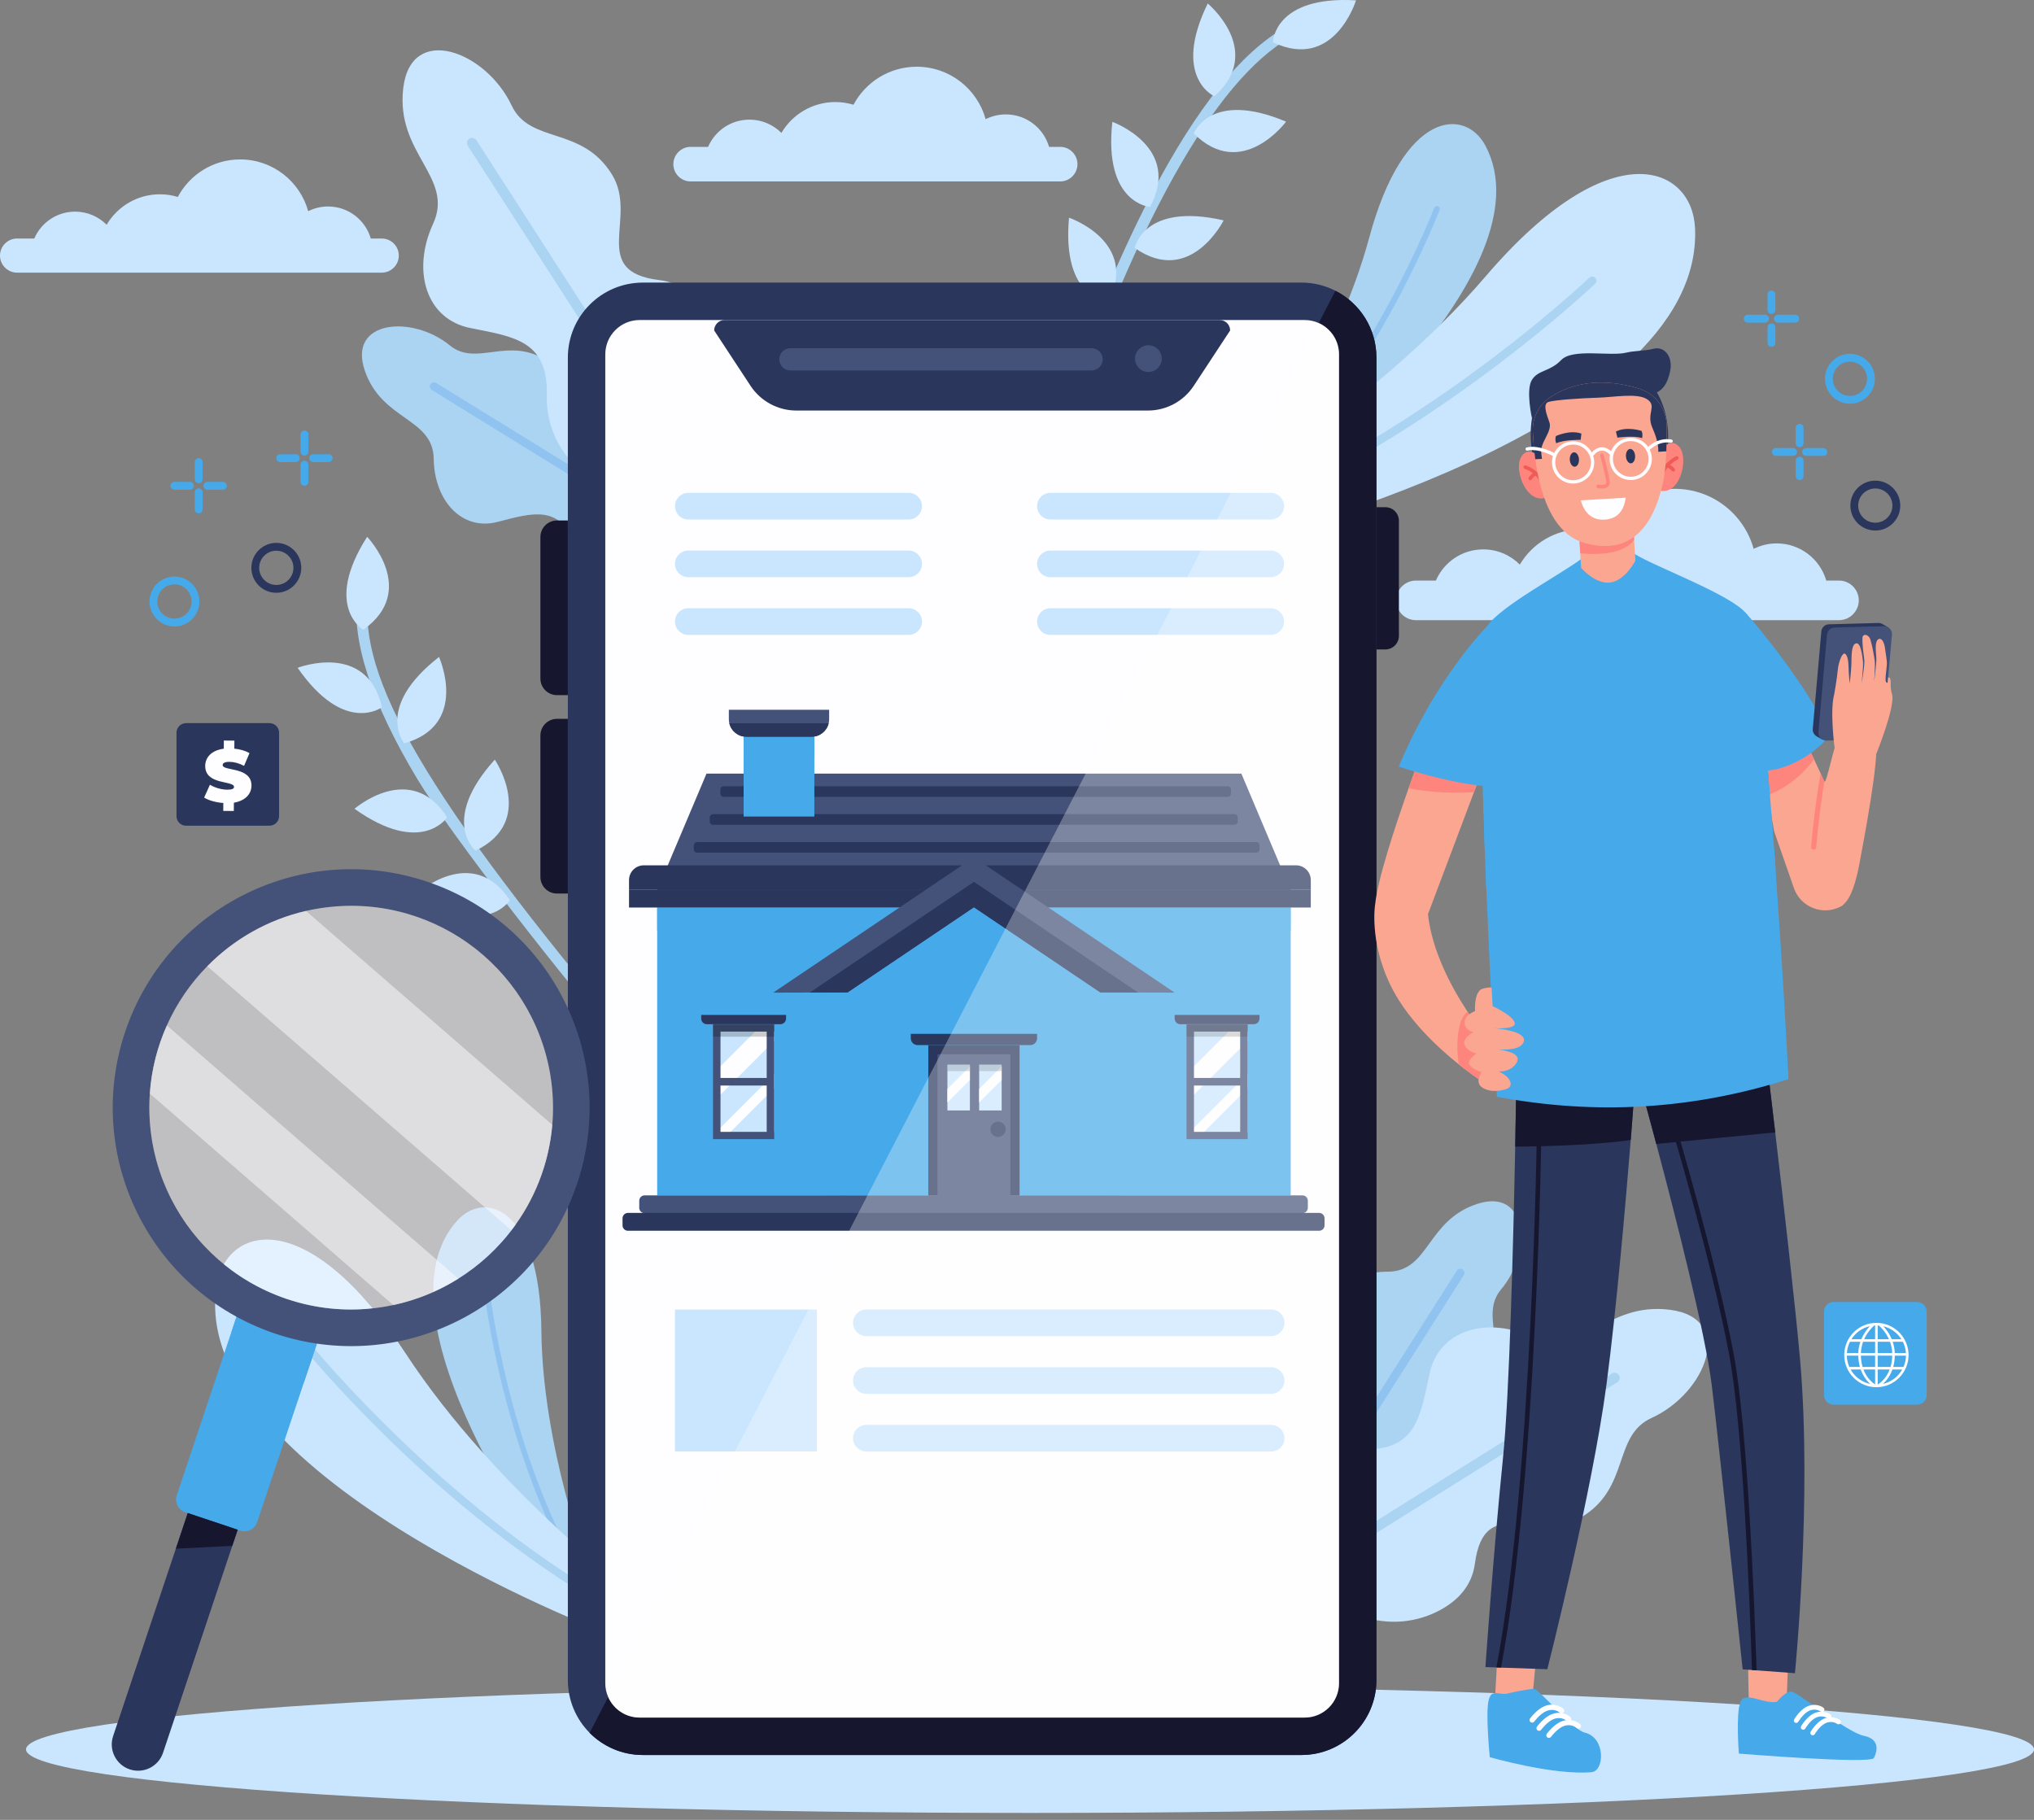 <svg width="190" height="170" viewBox="0 0 190 170" fill="none" xmlns="http://www.w3.org/2000/svg">
<rect x="0" y="0" width="190" height="170" fill="#808080" stroke="none"/>
<g id="OBJECTS">
<g id="Group">
<path id="Vector" d="M96.216 169.352C148.011 169.352 190 166.695 190 163.418C190 160.141 148.011 157.484 96.216 157.484C44.42 157.484 2.431 160.141 2.431 163.418C2.431 166.695 44.42 169.352 96.216 169.352Z" fill="#CAE6FE"/>
</g>
<g id="Group_2">
<path id="Vector_2" d="M173.632 56.081C173.632 56.589 173.425 57.052 173.088 57.386C172.755 57.724 172.293 57.93 171.785 57.93H132.261C131.246 57.93 130.415 57.099 130.415 56.081C130.415 55.574 130.621 55.111 130.958 54.776C131.291 54.439 131.754 54.232 132.261 54.232H134.129C134.867 52.518 136.571 51.32 138.554 51.32C139.889 51.32 141.096 51.863 141.971 52.74C143.135 50.765 145.282 49.439 147.741 49.439C148.417 49.439 149.068 49.541 149.682 49.727C150.968 47.308 153.51 45.662 156.44 45.662C159.958 45.662 162.918 48.038 163.812 51.271C164.46 50.947 165.191 50.761 165.967 50.761C168.162 50.761 170.013 52.226 170.595 54.233H171.785C172.8 54.232 173.632 55.064 173.632 56.081Z" fill="#CAE6FE"/>
<path id="Vector_3" d="M37.254 23.875C37.254 24.312 37.075 24.711 36.785 25C36.498 25.29 36.099 25.469 35.661 25.469H1.592C0.717 25.469 0 24.752 0 23.875C0 23.438 0.178 23.039 0.469 22.75C0.755 22.46 1.155 22.281 1.592 22.281H3.202C3.839 20.803 5.307 19.77 7.017 19.77C8.168 19.77 9.208 20.239 9.962 20.994C10.966 19.292 12.817 18.149 14.936 18.149C15.519 18.149 16.079 18.237 16.609 18.397C17.717 16.312 19.908 14.893 22.434 14.893C25.467 14.893 28.018 16.941 28.789 19.728C29.347 19.448 29.978 19.289 30.647 19.289C32.539 19.289 34.134 20.551 34.636 22.281H35.662C36.537 22.281 37.254 22.998 37.254 23.875Z" fill="#CAE6FE"/>
<path id="Vector_4" d="M100.648 15.334C100.648 15.778 100.467 16.182 100.173 16.474C99.882 16.768 99.478 16.949 99.035 16.949H64.513C63.626 16.949 62.899 16.223 62.899 15.334C62.899 14.891 63.08 14.487 63.375 14.195C63.665 13.9 64.069 13.719 64.513 13.719H66.144C66.788 12.222 68.277 11.175 70.009 11.175C71.175 11.175 72.229 11.65 72.993 12.416C74.01 10.691 75.886 9.532 78.033 9.532C78.624 9.532 79.192 9.622 79.728 9.784C80.852 7.672 83.072 6.233 85.631 6.233C88.705 6.233 91.29 8.309 92.07 11.132C92.637 10.849 93.275 10.687 93.954 10.687C95.871 10.687 97.487 11.967 97.996 13.719H99.035C99.921 13.719 100.648 14.446 100.648 15.334Z" fill="#CAE6FE"/>
</g>
<g id="Group_3">
<g id="Group_4">
<g id="Group_5">
<g id="Group_6">
<path id="Vector_5" d="M175.177 44.898C176.462 44.898 177.507 45.944 177.507 47.229C177.507 48.514 176.462 49.56 175.177 49.56C173.891 49.56 172.846 48.514 172.846 47.229C172.846 45.944 173.891 44.898 175.177 44.898ZM175.177 45.629C174.295 45.629 173.577 46.347 173.577 47.229C173.577 48.111 174.295 48.828 175.177 48.828C176.059 48.828 176.776 48.111 176.776 47.229C176.776 46.347 176.059 45.629 175.177 45.629Z" fill="#2A365C"/>
</g>
<g id="Group_7">
<path id="Vector_6" d="M172.805 33.05C174.09 33.05 175.136 34.096 175.136 35.381C175.136 36.666 174.09 37.712 172.805 37.712C171.52 37.712 170.474 36.666 170.474 35.381C170.474 34.096 171.52 33.05 172.805 33.05ZM172.805 33.782C171.923 33.782 171.206 34.499 171.206 35.382C171.206 36.264 171.923 36.981 172.805 36.981C173.687 36.981 174.405 36.264 174.405 35.382C174.405 34.499 173.687 33.782 172.805 33.782Z" fill="#45A9EA"/>
</g>
<g id="Group_8">
<g id="Group_9">
<g id="Group_10">
<path id="Vector_7" d="M165.715 29.768C165.715 29.97 165.878 30.134 166.08 30.134H167.693C167.895 30.134 168.059 29.97 168.059 29.768C168.059 29.566 167.895 29.402 167.693 29.402H166.08C165.879 29.403 165.715 29.566 165.715 29.768Z" fill="#45A9EA"/>
</g>
<g id="Group_11">
<path id="Vector_8" d="M162.893 29.768C162.893 29.97 163.057 30.134 163.259 30.134H164.871C165.073 30.134 165.237 29.97 165.237 29.768C165.237 29.566 165.073 29.402 164.871 29.402H163.259C163.057 29.403 162.893 29.566 162.893 29.768Z" fill="#45A9EA"/>
</g>
</g>
<g id="Group_12">
<g id="Group_13">
<path id="Vector_9" d="M165.11 27.505V28.953C165.11 29.155 165.274 29.319 165.476 29.319C165.678 29.319 165.842 29.155 165.842 28.953V27.505C165.842 27.303 165.678 27.139 165.476 27.139C165.274 27.139 165.11 27.303 165.11 27.505Z" fill="#45A9EA"/>
</g>
<g id="Group_14">
<path id="Vector_10" d="M165.11 30.583V32.031C165.11 32.233 165.274 32.396 165.476 32.396C165.678 32.396 165.842 32.233 165.842 32.031V30.583C165.842 30.381 165.678 30.217 165.476 30.217C165.274 30.217 165.11 30.381 165.11 30.583Z" fill="#45A9EA"/>
</g>
</g>
</g>
<g id="Group_15">
<g id="Group_16">
<g id="Group_17">
<g id="Group_18">
<path id="Vector_11" d="M168.344 42.218C168.344 42.42 168.508 42.584 168.71 42.584H170.322C170.524 42.584 170.688 42.42 170.688 42.218C170.688 42.017 170.524 41.852 170.322 41.852H168.71C168.508 41.852 168.344 42.017 168.344 42.218Z" fill="#45A9EA"/>
</g>
<g id="Group_19">
<path id="Vector_12" d="M165.523 42.218C165.523 42.42 165.687 42.584 165.889 42.584H167.501C167.703 42.584 167.867 42.42 167.867 42.218C167.867 42.017 167.703 41.852 167.501 41.852H165.889C165.687 41.852 165.523 42.017 165.523 42.218Z" fill="#45A9EA"/>
</g>
</g>
<g id="Group_20">
<g id="Group_21">
<path id="Vector_13" d="M167.74 39.955V41.403C167.74 41.605 167.903 41.769 168.106 41.769C168.307 41.769 168.471 41.605 168.471 41.403V39.955C168.471 39.753 168.308 39.589 168.106 39.589C167.904 39.589 167.74 39.753 167.74 39.955Z" fill="#45A9EA"/>
</g>
<g id="Group_22">
<path id="Vector_14" d="M167.74 43.033V44.481C167.74 44.683 167.903 44.847 168.106 44.847C168.307 44.847 168.471 44.683 168.471 44.481V43.033C168.471 42.831 168.308 42.667 168.106 42.667C167.904 42.667 167.74 42.831 167.74 43.033Z" fill="#45A9EA"/>
</g>
</g>
</g>
</g>
</g>
</g>
<g id="Group_23">
<g id="Group_24">
<g id="Group_25">
<path id="Vector_15" d="M18.627 56.188C18.627 57.473 17.581 58.519 16.296 58.519C15.011 58.519 13.965 57.473 13.965 56.188C13.965 54.903 15.011 53.857 16.296 53.857C17.581 53.857 18.627 54.903 18.627 56.188ZM17.895 56.188C17.895 55.306 17.178 54.588 16.296 54.588C15.414 54.588 14.696 55.306 14.696 56.188C14.696 57.07 15.414 57.788 16.296 57.788C17.178 57.788 17.895 57.07 17.895 56.188Z" fill="#45A9EA"/>
</g>
<g id="Group_26">
<g id="Group_27">
<path id="Vector_16" d="M28.142 53.043C28.142 54.328 27.096 55.374 25.811 55.374C24.525 55.374 23.48 54.328 23.48 53.043C23.48 51.758 24.525 50.712 25.811 50.712C27.096 50.712 28.142 51.758 28.142 53.043ZM27.41 53.043C27.41 52.161 26.693 51.444 25.811 51.444C24.928 51.444 24.211 52.161 24.211 53.043C24.211 53.925 24.928 54.643 25.811 54.643C26.693 54.643 27.41 53.925 27.41 53.043Z" fill="#2A365C"/>
</g>
</g>
<g id="Group_28">
<g id="Group_29">
<g id="Group_30">
<path id="Vector_17" d="M28.44 43.036C28.238 43.036 28.074 43.2 28.074 43.402V45.014C28.074 45.217 28.238 45.38 28.44 45.38C28.642 45.38 28.806 45.217 28.806 45.014V43.402C28.806 43.2 28.642 43.036 28.44 43.036Z" fill="#45A9EA"/>
</g>
<g id="Group_31">
<path id="Vector_18" d="M28.44 40.214C28.238 40.214 28.074 40.377 28.074 40.58V42.192C28.074 42.394 28.238 42.558 28.44 42.558C28.642 42.558 28.806 42.394 28.806 42.192V40.58C28.806 40.378 28.642 40.214 28.44 40.214Z" fill="#45A9EA"/>
</g>
</g>
<g id="Group_32">
<g id="Group_33">
<path id="Vector_19" d="M30.703 42.431H29.255C29.053 42.431 28.889 42.595 28.889 42.797C28.889 42.999 29.052 43.163 29.255 43.163H30.703C30.905 43.163 31.069 42.999 31.069 42.797C31.068 42.595 30.905 42.431 30.703 42.431Z" fill="#45A9EA"/>
</g>
<g id="Group_34">
<path id="Vector_20" d="M27.625 42.431H26.176C25.975 42.431 25.811 42.595 25.811 42.797C25.811 42.999 25.974 43.163 26.176 43.163H27.625C27.826 43.163 27.991 42.999 27.991 42.797C27.99 42.595 27.826 42.431 27.625 42.431Z" fill="#45A9EA"/>
</g>
</g>
</g>
<g id="Group_35">
<g id="Group_36">
<g id="Group_37">
<g id="Group_38">
<path id="Vector_21" d="M18.558 45.619C18.357 45.619 18.193 45.782 18.193 45.984V47.597C18.193 47.799 18.356 47.963 18.558 47.963C18.76 47.963 18.924 47.799 18.924 47.597V45.984C18.924 45.782 18.761 45.619 18.558 45.619Z" fill="#45A9EA"/>
</g>
<g id="Group_39">
<path id="Vector_22" d="M18.559 42.797C18.357 42.797 18.193 42.961 18.193 43.163V44.775C18.193 44.977 18.357 45.141 18.559 45.141C18.76 45.141 18.924 44.977 18.924 44.775V43.163C18.924 42.961 18.761 42.797 18.559 42.797Z" fill="#45A9EA"/>
</g>
</g>
<g id="Group_40">
<g id="Group_41">
<path id="Vector_23" d="M20.823 45.014H19.374C19.172 45.014 19.008 45.177 19.008 45.38C19.008 45.582 19.172 45.745 19.374 45.745H20.823C21.024 45.745 21.188 45.582 21.188 45.38C21.188 45.178 21.024 45.014 20.823 45.014Z" fill="#45A9EA"/>
</g>
<g id="Group_42">
<path id="Vector_24" d="M17.744 45.014H16.296C16.094 45.014 15.93 45.177 15.93 45.38C15.93 45.582 16.094 45.745 16.296 45.745H17.744C17.946 45.745 18.11 45.582 18.11 45.38C18.11 45.178 17.946 45.014 17.744 45.014Z" fill="#45A9EA"/>
</g>
</g>
</g>
</g>
</g>
</g>
<g id="Group_43">
<g id="Group_44">
<path id="Vector_25" d="M26.071 68.449V76.233C26.071 76.731 25.668 77.132 25.173 77.132H17.386C17.044 77.132 16.749 76.944 16.595 76.664C16.58 76.633 16.564 76.603 16.555 76.572C16.54 76.525 16.524 76.479 16.509 76.43C16.509 76.424 16.506 76.421 16.506 76.415C16.506 76.409 16.503 76.4 16.503 76.393C16.494 76.341 16.488 76.289 16.488 76.234V68.45C16.488 67.982 16.842 67.603 17.291 67.554C17.322 67.554 17.356 67.551 17.386 67.551H25.174C25.266 67.551 25.355 67.564 25.438 67.591C25.438 67.591 25.438 67.591 25.441 67.591C25.807 67.705 26.071 68.043 26.071 68.449Z" fill="#2A365C"/>
</g>
<g id="Group_45">
<g id="Group_46">
<g id="Group_47">
<g id="Group_48">
<path id="Vector_26" d="M21.848 74.982L21.841 75.758L20.855 75.75L20.861 75.009C20.162 74.961 19.485 74.767 19.068 74.505L19.609 73.306C20.069 73.582 20.682 73.763 21.221 73.767C21.689 73.771 21.858 73.674 21.86 73.506C21.865 72.891 19.154 73.365 19.169 71.54C19.175 70.75 19.755 70.09 20.903 69.938L20.909 69.176L21.895 69.184L21.889 69.933C22.406 69.986 22.909 70.123 23.306 70.35L22.8 71.541C22.319 71.293 21.865 71.17 21.439 71.167C20.957 71.163 20.802 71.302 20.8 71.469C20.796 72.057 23.506 71.589 23.491 73.394C23.484 74.149 22.933 74.802 21.848 74.982Z" fill="#FEFDFF"/>
</g>
</g>
</g>
</g>
</g>
<g id="Group_49">
<g id="Group_50">
<path id="Vector_27" d="M179.979 122.523V130.317C179.979 130.816 179.575 131.216 179.079 131.216H171.283C170.94 131.216 170.645 131.029 170.491 130.748C170.475 130.717 170.46 130.686 170.45 130.656C170.435 130.609 170.42 130.563 170.404 130.514C170.404 130.508 170.401 130.505 170.401 130.499C170.401 130.492 170.398 130.483 170.398 130.477C170.389 130.425 170.383 130.372 170.383 130.317V122.523C170.383 122.055 170.737 121.676 171.187 121.627C171.218 121.627 171.252 121.624 171.283 121.624H179.079C179.172 121.624 179.261 121.636 179.344 121.664C179.344 121.664 179.344 121.664 179.347 121.664C179.714 121.778 179.979 122.117 179.979 122.523Z" fill="#45A9EA"/>
</g>
<g id="Group_51">
<g id="Group_52">
<path id="Vector_28" d="M175.278 123.573C173.622 123.573 172.273 124.921 172.273 126.579C172.273 128.235 173.621 129.584 175.278 129.584C176.935 129.584 178.284 128.235 178.284 126.579C178.283 124.921 176.935 123.573 175.278 123.573ZM175.399 127.688V126.635H176.758C176.749 127.007 176.695 127.361 176.597 127.688H175.399ZM176.25 128.887C176.471 128.607 176.647 128.285 176.773 127.93H177.688C177.301 128.618 176.652 129.102 175.888 129.274C176.018 129.158 176.139 129.029 176.25 128.887ZM176.515 127.93C176.402 128.225 176.251 128.494 176.066 128.731C175.778 129.098 175.49 129.285 175.399 129.339V127.93H176.515V127.93ZM175.399 125.099V123.818C175.435 123.82 175.471 123.822 175.507 123.825C175.657 123.952 176.128 124.389 176.449 125.099H175.399V125.099ZM176.713 125.099C176.605 124.84 176.469 124.592 176.308 124.36C176.191 124.193 176.063 124.036 175.928 123.892C176.619 124.059 177.226 124.494 177.611 125.099H176.713ZM175.399 126.393V125.34H176.548C176.672 125.679 176.742 126.033 176.756 126.393H175.399ZM176.998 126.393C176.985 126.036 176.92 125.682 176.804 125.34H177.749C177.915 125.67 178.011 126.024 178.036 126.393H176.998ZM178.041 126.635C178.034 127.001 177.956 127.355 177.809 127.688H176.849C176.941 127.359 176.991 127.005 176.999 126.635H178.041ZM173.736 127.688H172.748C172.601 127.355 172.523 127.001 172.516 126.635H173.586C173.594 127.005 173.644 127.359 173.736 127.688ZM174.135 125.099C174.229 124.891 174.341 124.691 174.471 124.504C174.724 124.14 174.977 123.909 175.081 123.822C175.106 123.82 175.132 123.819 175.158 123.818V125.099H174.135ZM175.158 125.34V126.393H173.829C173.843 126.035 173.913 125.681 174.037 125.34H175.158ZM172.946 125.099C173.338 124.482 173.958 124.045 174.665 123.884C174.526 124.029 174.396 124.19 174.276 124.36C174.115 124.592 173.979 124.84 173.872 125.099H172.946ZM175.158 126.635V127.688H173.987C173.889 127.362 173.836 127.008 173.827 126.635H175.158ZM172.521 126.393C172.545 126.025 172.642 125.671 172.808 125.34H173.78C173.665 125.682 173.599 126.036 173.586 126.393H172.521ZM173.812 127.93C173.938 128.285 174.114 128.608 174.334 128.887C174.449 129.032 174.573 129.164 174.705 129.282C173.935 129.118 173.258 128.62 172.869 127.93H173.812ZM175.158 127.93V129.322C174.975 129.208 174.404 128.796 174.07 127.93H175.158Z" fill="#FEFDFF"/>
</g>
</g>
</g>
</g>
<g id="Group_53">
<g id="Group_54">
<path id="Vector_29" d="M117.605 43.583L118.68 43.938L119.25 44.125L120.865 44.658C120.865 44.658 144.921 25.198 138.756 13.607C136.858 10.038 131.122 10.26 127.904 22.19C124.921 33.249 117.605 43.583 117.605 43.583Z" fill="#ABD3F2"/>
<g id="Group_55">
<g id="Group_56">
<path id="Vector_30" d="M118.68 43.937L119.25 44.125C124.082 39.037 127.812 33.024 130.163 28.704C132.955 23.575 134.464 19.655 134.478 19.616C134.532 19.476 134.462 19.319 134.322 19.266C134.182 19.212 134.024 19.282 133.971 19.422C133.957 19.461 132.459 23.353 129.682 28.452C127.319 32.794 123.556 38.855 118.68 43.937Z" fill="#90C3EF"/>
</g>
</g>
</g>
<g id="Group_57">
<path id="Vector_31" d="M54.884 146.184L53.825 146.252L53.263 146.288L51.671 146.391C51.671 146.391 34.414 123.057 42.742 113.985C45.305 111.192 50.461 112.744 50.573 124.334C50.676 135.078 54.884 146.184 54.884 146.184Z" fill="#ABD3F2"/>
<g id="Group_58">
<path id="Vector_32" d="M53.825 146.252L53.263 146.288C50.074 140.531 48.104 134.193 46.986 129.716C45.66 124.401 45.214 120.487 45.21 120.449C45.194 120.309 45.295 120.183 45.434 120.168C45.574 120.152 45.7 120.252 45.716 120.392C45.72 120.431 46.163 124.317 47.483 129.601C48.606 134.1 50.595 140.489 53.825 146.252Z" fill="#90C3EF"/>
</g>
</g>
<g id="Group_59">
<path id="Vector_33" d="M60.214 149.7L58.976 150.611L58.32 151.094L56.46 152.462C56.46 152.462 17.2 137.494 20.266 119.931C21.21 114.524 28.708 112.39 37.894 126.431C46.41 139.448 60.214 149.7 60.214 149.7Z" fill="#CAE6FE"/>
<g id="Group_60">
<path id="Vector_34" d="M58.976 150.611L58.32 151.094C49.935 146.566 42.585 140.377 37.727 135.793C31.959 130.35 28.359 125.927 28.324 125.883C28.195 125.725 28.22 125.493 28.378 125.365C28.536 125.236 28.768 125.261 28.896 125.418C28.932 125.462 32.507 129.854 38.242 135.265C43.124 139.872 50.539 146.108 58.976 150.611Z" fill="#ABD3F2"/>
</g>
</g>
<g id="Group_61">
<path id="Vector_35" d="M112.025 47.326L113.209 48.459L113.837 49.059L115.616 50.761C115.616 50.761 159.175 40.309 158.337 21.321C158.079 15.475 150.444 12.192 138.808 25.78C128.022 38.377 112.025 47.326 112.025 47.326Z" fill="#CAE6FE"/>
<g id="Group_62">
<path id="Vector_36" d="M113.208 48.459L113.836 49.06C123.321 45.42 131.94 39.884 137.703 35.702C144.547 30.736 148.959 26.553 149.002 26.511C149.16 26.362 149.166 26.113 149.016 25.956C148.866 25.798 148.618 25.792 148.461 25.942C148.417 25.984 144.036 30.138 137.231 35.074C131.438 39.275 122.746 44.853 113.208 48.459Z" fill="#ABD3F2"/>
</g>
</g>
<g id="Group_63">
<path id="Vector_37" d="M34.076 34.619C35.693 39.339 40.459 38.995 40.516 42.879C40.573 46.761 43.13 49.607 46.451 48.759C49.773 47.91 52.17 47.101 53.857 50.897C55.543 54.692 60.495 56.422 62.299 53.297C62.749 52.519 63.234 51.676 63.709 50.849C63.839 50.623 63.968 50.398 64.095 50.177C64.125 50.126 64.155 50.075 64.184 50.024C66.094 46.698 65.243 42.428 62.135 40.181C60.877 39.272 59.397 38.792 57.763 39.346C52.647 41.081 54.3 35.796 51.125 33.719C47.468 31.325 44.538 34.323 42.014 32.26C38.504 29.391 32.459 29.899 34.076 34.619Z" fill="#ABD3F2"/>
<g id="Group_64">
<path id="Vector_38" d="M40.339 36.433L63.709 50.85C63.839 50.624 63.968 50.399 64.095 50.178L40.746 35.773C40.564 35.661 40.325 35.717 40.213 35.899C40.1 36.081 40.156 36.32 40.339 36.433Z" fill="#90C3EF"/>
</g>
</g>
<g id="Group_65">
<path id="Vector_39" d="M37.666 8.252C36.955 14.387 42.462 16.544 40.454 20.912C38.447 25.279 39.786 29.821 43.948 30.646C48.111 31.47 51.22 31.844 51.079 36.983C50.938 42.122 55.547 46.694 59.229 44.166C60.146 43.537 61.137 42.855 62.108 42.184C62.374 42.001 62.638 41.819 62.898 41.639C62.959 41.598 63.019 41.557 63.079 41.515C66.986 38.818 68.313 33.596 66.04 29.429C65.12 27.742 63.722 26.417 61.602 26.165C54.962 25.374 59.627 20.353 57.188 16.34C54.38 11.716 49.508 13.502 47.79 9.851C45.401 4.774 38.378 2.118 37.666 8.252Z" fill="#CAE6FE"/>
<g id="Group_66">
<path id="Vector_40" d="M43.694 13.617L62.108 42.184C62.374 42.001 62.638 41.819 62.898 41.639L44.5 13.097C44.356 12.875 44.06 12.81 43.837 12.954C43.615 13.098 43.55 13.395 43.694 13.617Z" fill="#ABD3F2"/>
</g>
</g>
<g id="Group_67">
<path id="Vector_41" d="M137.98 112.463C133.239 114.016 133.519 118.786 129.635 118.791C125.752 118.796 122.873 121.315 123.675 124.647C124.479 127.98 125.256 130.387 121.437 132.023C117.619 133.657 115.823 138.586 118.923 140.432C119.695 140.892 120.531 141.389 121.351 141.874C121.576 142.007 121.799 142.139 122.019 142.269C122.069 142.3 122.12 142.33 122.171 142.36C125.471 144.315 129.751 143.522 132.04 140.445C132.966 139.199 133.466 137.725 132.934 136.084C131.268 130.945 136.53 132.67 138.65 129.523C141.093 125.898 138.134 122.928 140.232 120.433C143.149 116.962 142.722 110.91 137.98 112.463Z" fill="#ABD3F2"/>
<g id="Group_68">
<path id="Vector_42" d="M136.083 118.701L121.352 141.875C121.576 142.008 121.799 142.14 122.019 142.27L136.737 119.117C136.852 118.936 136.799 118.697 136.618 118.582C136.438 118.467 136.198 118.52 136.083 118.701Z" fill="#90C3EF"/>
</g>
</g>
<g id="Group_69">
<path id="Vector_43" d="M156.01 122.353C149.885 121.559 147.654 127.036 143.313 124.97C138.974 122.905 134.414 124.183 133.534 128.333C132.654 132.484 132.238 135.588 127.101 135.378C121.964 135.167 117.33 139.714 119.808 143.43C120.424 144.356 121.093 145.356 121.751 146.336C121.93 146.604 122.109 146.871 122.285 147.133C122.325 147.194 122.366 147.256 122.407 147.316C125.051 151.259 130.255 152.657 134.453 150.44C136.151 149.542 137.496 148.163 137.776 146.046C138.657 139.418 143.614 144.15 147.66 141.766C152.321 139.02 150.601 134.124 154.274 132.456C159.383 130.134 162.134 123.148 156.01 122.353Z" fill="#CAE6FE"/>
<g id="Group_70">
<path id="Vector_44" d="M150.564 128.308L121.751 146.337C121.931 146.604 122.109 146.872 122.286 147.134L151.073 129.122C151.297 128.982 151.366 128.686 151.225 128.461C151.085 128.236 150.788 128.168 150.564 128.308Z" fill="#ABD3F2"/>
</g>
</g>
<g id="Group_71">
<g id="Group_72">
<path id="Vector_45" d="M58.911 98.73C52.919 91.826 42.257 78.218 38.971 72.752C34.68 65.611 32.8 59.802 33.384 55.486C33.423 55.2 33.685 54.999 33.972 55.038C34.258 55.077 34.459 55.34 34.42 55.626C33.399 63.17 39.537 74.195 59.433 97.786L58.911 98.73Z" fill="#ABD3F2"/>
</g>
<path id="Vector_46" d="M35.676 66.067C35.676 66.067 32.188 68.698 27.802 62.383C27.802 62.383 34.284 59.87 35.676 66.067Z" fill="#CAE6FE"/>
<path id="Vector_47" d="M37.77 69.438C37.77 69.438 34.949 66.102 41.009 61.371C41.009 61.371 43.879 67.703 37.77 69.438Z" fill="#CAE6FE"/>
<path id="Vector_48" d="M33.932 58.83C33.932 58.83 30.16 56.625 34.296 50.145C34.296 50.145 39.113 55.158 33.932 58.83Z" fill="#CAE6FE"/>
<path id="Vector_49" d="M41.771 76.353C41.771 76.353 39.378 80.008 33.114 75.55C33.114 75.55 38.364 70.993 41.771 76.353Z" fill="#CAE6FE"/>
<path id="Vector_50" d="M44.422 79.465C44.422 79.465 41.067 76.667 46.218 70.96C46.218 70.96 50.139 76.7 44.422 79.465Z" fill="#CAE6FE"/>
<path id="Vector_51" d="M47.631 84.088C47.631 84.088 45.308 87.788 38.961 83.45C38.961 83.45 44.123 78.794 47.631 84.088Z" fill="#CAE6FE"/>
</g>
<g id="Group_73">
<g id="Group_74">
<path id="Vector_52" d="M99.748 36.406C102.857 27.81 106.033 20.664 109.205 15.132C113.35 7.904 117.506 3.432 121.56 1.839C121.828 1.734 122.131 1.866 122.237 2.135C122.343 2.403 122.211 2.707 121.942 2.812C114.857 5.597 107.257 18.095 99.942 38.976L99.748 36.406Z" fill="#ABD3F2"/>
</g>
<path id="Vector_53" d="M113.438 8.997C113.438 8.997 109.44 7.233 112.817 0.326C112.817 0.326 118.169 4.762 113.438 8.997Z" fill="#CAE6FE"/>
<path id="Vector_54" d="M111.512 12.468C111.512 12.468 113.051 8.378 120.135 11.365C120.135 11.365 116.004 16.956 111.512 12.468Z" fill="#CAE6FE"/>
<path id="Vector_55" d="M118.906 3.948C118.906 3.948 118.994 -0.421 126.668 0.033C126.668 0.033 124.638 6.682 118.906 3.948Z" fill="#CAE6FE"/>
<path id="Vector_56" d="M107.424 19.331C107.424 19.331 103.066 19.023 103.907 11.381C103.907 11.381 110.445 13.744 107.424 19.331Z" fill="#CAE6FE"/>
<path id="Vector_57" d="M105.999 23.163C105.999 23.163 106.808 18.87 114.301 20.586C114.301 20.586 111.2 26.808 105.999 23.163Z" fill="#CAE6FE"/>
<path id="Vector_58" d="M103.526 28.217C103.526 28.217 99.162 27.992 99.859 20.335C99.859 20.335 106.44 22.575 103.526 28.217Z" fill="#CAE6FE"/>
</g>
</g>
<g id="Group_75">
<g id="Group_76">
<path id="Vector_59" d="M128.576 33.407V156.93C128.576 160.802 125.438 163.94 121.566 163.94H60.054C58.108 163.94 56.35 163.149 55.079 161.87C53.822 160.602 53.044 158.857 53.044 156.93V33.407C53.044 29.535 56.182 26.398 60.054 26.398H121.566C122.711 26.398 123.791 26.671 124.746 27.159C127.02 28.317 128.576 30.68 128.576 33.407Z" fill="#2A365C"/>
<path id="Vector_60" d="M128.575 33.407V156.93C128.575 160.802 125.437 163.94 121.565 163.94H60.053C58.108 163.94 56.349 163.149 55.079 161.87L124.745 27.159C127.019 28.317 128.575 30.68 128.575 33.407Z" fill="#16162F"/>
</g>
<g id="Group_77">
<path id="Vector_61" d="M53.044 64.936H52.031C51.174 64.936 50.48 64.242 50.48 63.385V50.169C50.48 49.312 51.174 48.618 52.031 48.618H53.044V64.936Z" fill="#16162F"/>
<path id="Vector_62" d="M128.576 60.666H129.405C130.106 60.666 130.674 60.099 130.674 59.397V48.648C130.674 47.947 130.106 47.379 129.405 47.379H128.576V60.666Z" fill="#16162F"/>
<path id="Vector_63" d="M53.044 83.469H52.031C51.174 83.469 50.48 82.775 50.48 81.918V68.702C50.48 67.845 51.174 67.15 52.031 67.15H53.044V83.469Z" fill="#16162F"/>
</g>
<g id="Group_78">
<path id="Vector_64" d="M125.079 33.103V157.235C125.079 159.007 123.642 160.444 121.871 160.444H59.749C58.428 160.444 57.294 159.645 56.803 158.505C56.633 158.116 56.541 157.687 56.541 157.235V33.103C56.541 31.331 57.977 29.895 59.749 29.895H121.871C122.339 29.895 122.785 29.995 123.185 30.176C124.301 30.677 125.079 31.799 125.079 33.103Z" fill="#FEFDFF"/>
<g id="Group_79">
<g id="Group_80">
<g id="Group_81">
<g id="Group_82">
<path id="Vector_65" d="M118.742 124.811H80.927C80.24 124.811 79.683 124.254 79.683 123.567C79.683 122.88 80.24 122.323 80.927 122.323H118.742C119.429 122.323 119.986 122.88 119.986 123.567C119.986 124.254 119.429 124.811 118.742 124.811Z" fill="#CAE6FE"/>
</g>
<g id="Group_83">
<path id="Vector_66" d="M118.741 130.201H80.927C80.24 130.201 79.683 129.644 79.683 128.957C79.683 128.27 80.24 127.713 80.927 127.713H118.741C119.428 127.713 119.985 128.27 119.985 128.957C119.985 129.644 119.428 130.201 118.741 130.201Z" fill="#CAE6FE"/>
</g>
<g id="Group_84">
<path id="Vector_67" d="M118.741 135.591H80.927C80.24 135.591 79.683 135.034 79.683 134.347C79.683 133.66 80.24 133.103 80.927 133.103H118.741C119.428 133.103 119.985 133.66 119.985 134.347C119.985 135.034 119.428 135.591 118.741 135.591Z" fill="#CAE6FE"/>
</g>
</g>
</g>
<path id="Vector_68" d="M76.31 122.327H63.051V135.585H76.31V122.327Z" fill="#CAE6FE"/>
<g id="Group_85">
<g id="Group_86">
<g id="Group_87">
<g id="Group_88">
<path id="Vector_69" d="M84.88 46.039H64.295C63.608 46.039 63.051 46.596 63.051 47.283C63.051 47.97 63.608 48.527 64.295 48.527H84.88C85.567 48.527 86.124 47.97 86.124 47.283C86.124 46.596 85.567 46.039 84.88 46.039Z" fill="#CAE6FE"/>
</g>
<g id="Group_89">
<path id="Vector_70" d="M84.88 51.429H64.295C63.608 51.429 63.051 51.986 63.051 52.673C63.051 53.36 63.608 53.917 64.295 53.917H84.88C85.567 53.917 86.124 53.36 86.124 52.673C86.124 51.986 85.567 51.429 84.88 51.429Z" fill="#CAE6FE"/>
</g>
<g id="Group_90">
<path id="Vector_71" d="M84.88 56.819H64.295C63.608 56.819 63.051 57.376 63.051 58.063C63.051 58.75 63.608 59.307 64.295 59.307H84.88C85.567 59.307 86.124 58.75 86.124 58.063C86.124 57.376 85.567 56.819 84.88 56.819Z" fill="#CAE6FE"/>
</g>
</g>
</g>
<g id="Group_91">
<g id="Group_92">
<g id="Group_93">
<path id="Vector_72" d="M118.705 46.039H98.12C97.433 46.039 96.876 46.596 96.876 47.283C96.876 47.97 97.433 48.527 98.12 48.527H118.705C119.392 48.527 119.949 47.97 119.949 47.283C119.949 46.596 119.392 46.039 118.705 46.039Z" fill="#CAE6FE"/>
</g>
<g id="Group_94">
<path id="Vector_73" d="M118.705 51.429H98.121C97.433 51.429 96.876 51.986 96.876 52.673C96.876 53.36 97.433 53.917 98.121 53.917H118.705C119.392 53.917 119.949 53.36 119.949 52.673C119.949 51.986 119.392 51.429 118.705 51.429Z" fill="#CAE6FE"/>
</g>
<g id="Group_95">
<path id="Vector_74" d="M118.705 56.819H98.121C97.433 56.819 96.876 57.376 96.876 58.063C96.876 58.75 97.433 59.307 98.121 59.307H118.705C119.392 59.307 119.949 58.75 119.949 58.063C119.949 57.376 119.392 56.819 118.705 56.819Z" fill="#CAE6FE"/>
</g>
</g>
</g>
</g>
</g>
<g id="Group_96">
<path id="Vector_75" d="M66.711 30.869L70.109 36.039C71.056 37.481 72.666 38.35 74.392 38.35H107.228C108.953 38.35 110.564 37.481 111.511 36.039L114.909 30.869C114.909 30.334 114.471 29.895 113.934 29.895H67.686C67.15 29.895 66.711 30.334 66.711 30.869Z" fill="#2A365C"/>
<path id="Vector_76" d="M101.966 34.607H73.831C73.259 34.607 72.792 34.139 72.792 33.568C72.792 32.996 73.26 32.528 73.831 32.528H101.966C102.538 32.528 103.006 32.996 103.006 33.568C103.006 34.139 102.538 34.607 101.966 34.607Z" fill="#445279"/>
<path id="Vector_77" d="M108.521 33.498C108.521 34.187 107.962 34.746 107.273 34.746C106.584 34.746 106.026 34.188 106.026 33.498C106.026 32.81 106.584 32.251 107.273 32.251C107.962 32.251 108.521 32.81 108.521 33.498Z" fill="#445279"/>
</g>
</g>
<g id="Group_97">
<g id="Group_98">
<g id="Group_99">
<path id="Vector_78" d="M120.566 84.774H61.388V111.661H120.566V84.774Z" fill="#45A9EA"/>
<path id="Vector_79" d="M120.566 84.774H61.388V86.909H120.566V84.774Z" fill="#45A9EA"/>
<path id="Vector_80" d="M120.566 83.175H61.388L65.995 72.268H115.959L120.566 83.175Z" fill="#445279"/>
<path id="Vector_81" d="M122.443 83.101H58.759V84.774H122.443V83.101Z" fill="#2A365C"/>
<path id="Vector_82" d="M103.438 111.661H78.516V90.805L91.312 83.852L103.438 90.122V111.661Z" fill="#45A9EA"/>
<path id="Vector_83" d="M79.188 92.707H77.092V111.661H79.188V92.707Z" fill="#45A9EA"/>
<path id="Vector_84" d="M104.89 92.707H102.794V111.661H104.89V92.707Z" fill="#45A9EA"/>
<g id="Group_100">
<path id="Vector_85" d="M95.24 97.624H86.714V111.696H95.24V97.624Z" fill="#2A365C"/>
<path id="Vector_86" d="M94.382 98.482H87.572V111.696H94.382V98.482Z" fill="#445279"/>
<path id="Vector_87" d="M93.946 105.49C93.946 105.885 93.626 106.205 93.231 106.205C92.836 106.205 92.516 105.885 92.516 105.49C92.516 105.095 92.836 104.775 93.231 104.775C93.626 104.775 93.946 105.095 93.946 105.49Z" fill="#2A365C"/>
<path id="Vector_88" d="M96.24 97.625H85.714C85.363 97.625 85.079 97.34 85.079 96.989V96.574H96.876V96.989C96.876 97.34 96.591 97.625 96.24 97.625Z" fill="#2A365C"/>
<g id="Group_101">
<path id="Vector_89" d="M90.601 99.452H88.5V103.73H90.601V99.452Z" fill="#CAE6FE"/>
<path id="Vector_90" d="M90.601 99.621V100.887L88.5 102.987V101.721L90.601 99.621Z" fill="#FEFDFF"/>
<path id="Vector_91" opacity="0.2" d="M90.601 99.452H88.5V100.057H90.601V99.452Z" fill="black"/>
</g>
<g id="Group_102">
<path id="Vector_92" d="M93.566 99.452H91.465V103.73H93.566V99.452Z" fill="#CAE6FE"/>
<path id="Vector_93" d="M93.566 99.621V100.887L91.465 102.987V101.721L93.566 99.621Z" fill="#FEFDFF"/>
<path id="Vector_94" opacity="0.2" d="M93.566 99.452H91.465V100.057H93.566V99.452Z" fill="black"/>
</g>
</g>
<path id="Vector_95" d="M122.443 83.113H58.759V82.212C58.759 81.45 59.376 80.832 60.139 80.832H121.064C121.826 80.832 122.444 81.45 122.444 82.212V83.113H122.443Z" fill="#2A365C"/>
<g id="Group_103">
<g id="Group_104">
<path id="Vector_96" d="M109.728 92.725L106.315 92.716L102.766 92.706L90.977 84.759L79.188 92.706L75.639 92.716L72.226 92.725L90.977 80.086L109.728 92.725Z" fill="#445279"/>
</g>
<g id="Group_105">
<path id="Vector_97" d="M106.315 92.716L102.766 92.706L90.977 84.759L79.187 92.706L75.639 92.716L90.977 82.376L106.315 92.716Z" fill="#2A365C"/>
</g>
</g>
<g id="Group_106">
<g id="Group_107">
<g id="Group_108">
<g id="Group_109">
<g id="Group_110">
<path id="Vector_98" d="M72.32 96.36H67.294V105.739H72.32V96.36Z" fill="#CAE6FE"/>
<g id="Group_111">
<path id="Vector_99" d="M72.32 96.36H70.548L67.307 99.601V102.25L72.32 97.237V96.36Z" fill="#FEFDFF"/>
</g>
<g id="Group_112">
<path id="Vector_100" d="M72.32 100.327L67.307 105.339V105.74H68.23L72.32 101.65V100.327Z" fill="#FEFDFF"/>
</g>
<path id="Vector_101" d="M66.606 95.674V106.426H72.319V95.674H66.606ZM67.293 96.36H71.62V100.695H67.293V96.36ZM67.293 105.739V101.404H71.62V105.739H67.293Z" fill="#445279"/>
</g>
<path id="Vector_102" opacity="0.2" d="M72.319 95.733H66.606V96.84H72.319V95.733Z" fill="black"/>
</g>
</g>
<path id="Vector_103" d="M72.901 95.674H66.026C65.735 95.674 65.5 95.438 65.5 95.148V94.805H73.427V95.148C73.427 95.438 73.191 95.674 72.901 95.674Z" fill="#2A365C"/>
</g>
<path id="Vector_104" d="M72.319 106.426H66.606V107.526H72.319V106.426Z" fill="#45A9EA"/>
</g>
<g id="Group_113">
<g id="Group_114">
<g id="Group_115">
<g id="Group_116">
<g id="Group_117">
<path id="Vector_105" d="M116.547 96.36H111.521V105.739H116.547V96.36Z" fill="#CAE6FE"/>
<g id="Group_118">
<path id="Vector_106" d="M116.547 96.36H114.776L111.535 99.601V102.25L116.547 97.237V96.36Z" fill="#FEFDFF"/>
</g>
<g id="Group_119">
<path id="Vector_107" d="M116.547 100.327L111.535 105.339V105.74H112.457L116.547 101.65V100.327Z" fill="#FEFDFF"/>
</g>
<path id="Vector_108" d="M110.835 95.674V106.426H116.547V95.674H110.835ZM111.522 96.36H115.848V100.695H111.522V96.36ZM111.522 105.739V101.404H115.848V105.739H111.522Z" fill="#445279"/>
</g>
<path id="Vector_109" opacity="0.2" d="M116.547 95.733H110.834V96.84H116.547V95.733Z" fill="black"/>
</g>
</g>
<path id="Vector_110" d="M117.128 95.674H110.253C109.963 95.674 109.728 95.438 109.728 95.148V94.805H117.654V95.148C117.654 95.438 117.418 95.674 117.128 95.674Z" fill="#2A365C"/>
</g>
<path id="Vector_111" d="M116.547 106.426H110.835V107.526H116.547V106.426Z" fill="#45A9EA"/>
</g>
<path id="Vector_112" d="M114.685 74.437H67.593C67.427 74.437 67.293 74.302 67.293 74.137V73.746C67.293 73.58 67.428 73.446 67.593 73.446H114.685C114.85 73.446 114.985 73.58 114.985 73.746V74.137C114.985 74.303 114.85 74.437 114.685 74.437Z" fill="#2A365C"/>
<path id="Vector_113" d="M115.315 77.043H66.598C66.432 77.043 66.298 76.908 66.298 76.743V76.351C66.298 76.186 66.433 76.052 66.598 76.052H115.316C115.482 76.052 115.615 76.186 115.615 76.351V76.743C115.615 76.908 115.481 77.043 115.315 77.043Z" fill="#2A365C"/>
<path id="Vector_114" d="M117.354 79.649H65.111C64.945 79.649 64.811 79.514 64.811 79.349V78.957C64.811 78.792 64.946 78.658 65.111 78.658H117.354C117.52 78.658 117.654 78.792 117.654 78.957V79.349C117.654 79.514 117.52 79.649 117.354 79.649Z" fill="#2A365C"/>
<g id="Group_120">
<g id="Group_121">
<path id="Vector_115" d="M76.071 68.824H69.463V76.278H76.071V68.824Z" fill="#45A9EA"/>
<path id="Vector_116" d="M76.071 68.824H69.463V70.739H76.071V68.824Z" fill="#45A9EA"/>
</g>
<g id="Group_122">
<path id="Vector_117" d="M77.451 66.302V67.187C77.451 67.316 77.436 67.442 77.407 67.563C77.237 68.285 76.588 68.824 75.814 68.824H69.72C68.946 68.824 68.296 68.285 68.127 67.563C68.099 67.442 68.083 67.316 68.083 67.187V66.302H77.451Z" fill="#445279"/>
<path id="Vector_118" d="M77.407 67.563C77.237 68.285 76.588 68.824 75.814 68.824H69.72C68.946 68.824 68.297 68.285 68.127 67.563H77.407Z" fill="#2A365C"/>
</g>
</g>
<path id="Vector_119" d="M121.663 113.329H60.218C59.939 113.329 59.713 113.103 59.713 112.825V112.166C59.713 111.888 59.939 111.662 60.218 111.662H121.663C121.941 111.662 122.167 111.888 122.167 112.166V112.825C122.167 113.103 121.942 113.329 121.663 113.329Z" fill="#445279"/>
<path id="Vector_120" d="M123.224 114.97H58.657C58.378 114.97 58.152 114.744 58.152 114.465V113.807C58.152 113.528 58.378 113.302 58.657 113.302H123.224C123.503 113.302 123.729 113.528 123.729 113.807V114.465C123.729 114.744 123.503 114.97 123.224 114.97Z" fill="#2A365C"/>
</g>
<path id="Vector_121" d="M79.188 92.726V95.259L91.139 87.566L102.794 95.259L102.767 92.726L90.977 84.779L79.188 92.726Z" fill="#45A9EA"/>
</g>
</g>
<path id="Vector_122" opacity="0.3" d="M125.079 33.103V157.235C125.079 159.006 123.642 160.443 121.87 160.443H59.749C58.428 160.443 57.294 159.645 56.802 158.505L123.184 30.175C124.3 30.677 125.079 31.799 125.079 33.103Z" fill="#FEFDFF"/>
</g>
<g id="Group_123">
<path id="Vector_123" d="M17.294 141.258L22.445 142.981C23.097 143.199 23.801 142.847 24.018 142.196L28.385 129.148L30.191 123.752L22.682 121.239L21.612 124.436L16.51 139.684C16.291 140.334 16.643 141.039 17.294 141.258Z" fill="#45A9EA"/>
<path id="Vector_124" d="M21.613 124.436C23.107 126.096 25.367 128.052 28.385 129.148L30.191 123.752L22.683 121.239L21.613 124.436Z" fill="#45A9EA"/>
<g id="Group_124">
<path id="Vector_125" d="M22.2 142.899L21.698 144.401L15.23 163.731C14.799 165.019 13.406 165.713 12.118 165.282C10.832 164.851 10.137 163.458 10.568 162.171L16.426 144.666L17.539 141.339L22.2 142.899Z" fill="#2A365C"/>
<path id="Vector_126" d="M22.201 142.899L21.698 144.401L16.427 144.666L17.539 141.339L22.201 142.899Z" fill="#16162F"/>
</g>
<g id="Group_125">
<path id="Vector_127" d="M11.722 96.296C7.76 107.939 13.985 120.59 25.629 124.552C37.272 128.515 49.923 122.288 53.885 110.645C57.848 99.002 51.622 86.35 39.978 82.388C28.335 78.425 15.684 84.653 11.722 96.296ZM14.954 97.397C18.304 87.554 29.036 82.271 38.878 85.621C48.72 88.97 54.001 99.703 50.652 109.545C47.303 119.386 36.571 124.669 26.729 121.319C16.887 117.97 11.605 107.238 14.954 97.397Z" fill="#445279"/>
<path id="Vector_128" opacity="0.5" d="M13.996 104.794C14.726 115.163 23.756 123.008 34.127 122.278C35.016 122.216 35.888 122.092 36.737 121.911C38.937 121.443 40.986 120.595 42.819 119.441C44.73 118.238 46.404 116.704 47.766 114.926C49.909 112.133 51.28 108.737 51.591 105.076C51.673 104.116 51.681 103.138 51.611 102.147C50.882 91.776 41.852 83.932 31.481 84.662C30.49 84.731 29.523 84.877 28.583 85.092C25.001 85.913 21.83 87.747 19.365 90.26C17.795 91.857 16.511 93.73 15.588 95.79C14.703 97.766 14.15 99.914 13.995 102.158C13.934 103.024 13.933 103.904 13.996 104.794Z" fill="#FEFDFF"/>
<path id="Vector_129" opacity="0.5" d="M19.364 90.26L47.766 114.926C49.908 112.133 51.28 108.738 51.591 105.076L28.582 85.092C25 85.913 21.829 87.747 19.364 90.26Z" fill="#FEFDFF"/>
<path id="Vector_130" opacity="0.5" d="M13.994 102.158L36.737 121.911C38.937 121.443 40.986 120.595 42.819 119.441L15.588 95.79C14.702 97.766 14.149 99.914 13.994 102.158Z" fill="#FEFDFF"/>
</g>
</g>
<g id="Group_126">
<g id="Group_127">
<g id="Group_128">
<g id="Group_129">
<path id="Vector_131" d="M139.886 154.47L139.649 158.748L143.119 158.824L143.544 154.331L139.886 154.47Z" fill="#FBA691"/>
<g id="Group_130">
<path id="Vector_132" d="M141.026 158.147C141.026 158.147 142.812 157.743 143.301 157.771C143.79 157.799 146.927 161.587 148.022 161.844C150.007 162.311 149.891 165.435 148.668 165.544C145.13 165.859 139.163 164.143 139.163 164.143C139.163 164.143 138.76 160.114 139.049 158.865C139.338 157.617 140.028 158.48 141.026 158.147Z" fill="#45A9EA"/>
<g id="Group_131">
<g id="Group_132">
<path id="Vector_133" d="M143.811 161.679C143.748 161.69 143.681 161.677 143.624 161.636C143.515 161.557 143.491 161.404 143.571 161.295C143.597 161.259 144.229 160.4 144.981 160.121C145.981 159.749 146.66 160.367 146.688 160.393C146.787 160.485 146.792 160.64 146.7 160.738C146.608 160.837 146.454 160.842 146.355 160.75C146.337 160.734 145.863 160.315 145.151 160.579C144.538 160.806 143.971 161.575 143.965 161.583C143.927 161.635 143.871 161.668 143.811 161.679Z" fill="#FEFDFF"/>
</g>
<g id="Group_133">
<path id="Vector_134" d="M143.165 160.915C143.102 160.927 143.034 160.913 142.977 160.872C142.868 160.793 142.844 160.64 142.924 160.531C142.951 160.495 143.582 159.636 144.334 159.357C145.335 158.984 146.013 159.602 146.042 159.629C146.14 159.721 146.145 159.876 146.053 159.974C145.962 160.073 145.807 160.078 145.708 159.986C145.69 159.969 145.216 159.551 144.504 159.814C143.888 160.043 143.324 160.811 143.319 160.818C143.28 160.871 143.224 160.904 143.165 160.915Z" fill="#FEFDFF"/>
</g>
<g id="Group_134">
<path id="Vector_135" d="M144.729 162.343C144.666 162.355 144.598 162.341 144.542 162.3C144.433 162.221 144.409 162.069 144.488 161.96C144.515 161.923 145.147 161.064 145.899 160.785C146.9 160.413 147.578 161.031 147.606 161.057C147.704 161.149 147.71 161.303 147.618 161.402C147.526 161.501 147.372 161.506 147.273 161.414C147.254 161.397 146.78 160.978 146.068 161.242C145.453 161.47 144.889 162.239 144.883 162.246C144.845 162.3 144.789 162.332 144.729 162.343Z" fill="#FEFDFF"/>
</g>
</g>
</g>
</g>
<g id="Group_135">
<path id="Vector_136" d="M152.647 102.348C152.647 102.348 152.575 103.352 152.444 105.018C152.41 105.459 152.372 105.947 152.33 106.476C151.88 112.067 151.011 122.177 150.062 129.349C148.731 139.403 144.539 155.926 144.539 155.926L140.211 155.777L139.783 155.76L138.757 155.726C138.757 155.726 139.478 145.274 140.397 136.198C141.004 130.213 141.364 116.052 141.538 107.108C141.627 102.496 141.669 99.27 141.669 99.27L152.647 102.348Z" fill="#2A365C"/>
</g>
<path id="Vector_137" d="M152.648 102.348C152.648 102.348 152.576 103.352 152.444 105.018C152.41 105.459 152.372 105.947 152.33 106.476C150.333 106.849 144.844 107.108 141.538 107.108C141.627 102.496 141.669 99.27 141.669 99.27L152.648 102.348Z" fill="#16162F"/>
<g id="Group_136">
<path id="Vector_138" d="M144.001 104.945C143.997 105.288 143.598 137.872 140.212 155.776L139.783 155.759C143.174 137.91 143.573 105.28 143.577 104.941L144.001 104.945Z" fill="#16162F"/>
</g>
</g>
<g id="Group_137">
<g id="Group_138">
<path id="Vector_139" d="M167.027 155.292L166.885 159.151L163.358 158.964L163.278 154.867L167.027 155.292Z" fill="#FBA691"/>
<g id="Group_139">
<g id="Group_140">
<g id="Group_141">
<path id="Vector_140" d="M165.986 158.973C165.986 158.973 166.754 157.972 167.353 158.024C167.951 158.076 172.514 161.815 174.091 162.142C175.669 162.468 175.344 163.628 175.045 164.22C174.747 164.811 162.43 163.809 162.43 163.809C162.43 163.809 162.145 160.134 162.565 159.018C162.984 157.901 164.745 159.221 165.986 158.973Z" fill="#45A9EA"/>
<g id="Group_142">
<g id="Group_143">
<path id="Vector_141" d="M168.5 161.573C168.443 161.588 168.381 161.582 168.327 161.55C168.221 161.488 168.187 161.352 168.248 161.247C168.269 161.211 168.765 160.379 169.42 160.061C170.291 159.637 170.959 160.136 170.987 160.158C171.084 160.232 171.102 160.371 171.028 160.468C170.954 160.565 170.815 160.584 170.717 160.509C170.699 160.496 170.234 160.159 169.613 160.46C169.08 160.719 168.635 161.464 168.63 161.472C168.6 161.523 168.553 161.558 168.5 161.573Z" fill="#FEFDFF"/>
</g>
<g id="Group_144">
<path id="Vector_142" d="M167.849 160.939C167.793 160.955 167.73 160.949 167.676 160.916C167.57 160.854 167.535 160.718 167.597 160.613C167.618 160.578 168.114 159.746 168.768 159.428C169.641 159.003 170.307 159.502 170.335 159.524C170.433 159.598 170.451 159.738 170.377 159.835C170.302 159.932 170.163 159.95 170.066 159.876C170.048 159.862 169.583 159.525 168.962 159.827C168.426 160.087 167.983 160.831 167.979 160.838C167.949 160.889 167.902 160.924 167.849 160.939Z" fill="#FEFDFF"/>
</g>
<g id="Group_145">
<path id="Vector_143" d="M169.388 162.092C169.332 162.108 169.269 162.102 169.215 162.07C169.109 162.008 169.074 161.872 169.137 161.767C169.157 161.731 169.653 160.899 170.308 160.581C171.18 160.157 171.847 160.656 171.875 160.677C171.972 160.751 171.99 160.891 171.916 160.988C171.842 161.085 171.703 161.104 171.606 161.029C171.587 161.016 171.122 160.679 170.502 160.98C169.966 161.24 169.523 161.984 169.519 161.992C169.488 162.043 169.441 162.077 169.388 162.092Z" fill="#FEFDFF"/>
</g>
</g>
</g>
</g>
</g>
</g>
<path id="Vector_144" d="M167.669 156.299L164.084 156.032L163.656 156.002L162.785 155.937C162.785 155.937 160.583 134.974 159.898 129.39C159.302 124.539 156.522 113.639 154.716 106.857C154.204 104.932 153.771 103.339 153.485 102.309C153.268 101.499 153.139 101.039 153.139 101.039L165.125 99.878C165.125 99.878 165.159 100.142 165.214 100.616C165.331 101.585 165.555 103.444 165.826 105.779C166.574 112.136 167.713 122.03 168.154 127.066C169.285 140.034 167.669 156.299 167.669 156.299Z" fill="#2A365C"/>
<path id="Vector_145" d="M165.826 105.78L154.716 106.857C154.205 104.932 153.771 103.338 153.486 102.309L165.214 100.616C165.331 101.586 165.556 103.444 165.826 105.78Z" fill="#16162F"/>
<g id="Group_146">
<path id="Vector_146" d="M164.084 156.032L163.657 156.002C163.448 149.52 162.812 133.33 161.513 126.466C159.881 117.815 156.128 105.217 156.089 105.089L156.497 104.968C156.536 105.096 160.296 117.715 161.93 126.389C163.237 133.295 163.879 149.562 164.084 156.032Z" fill="#16162F"/>
</g>
</g>
<g id="Group_147">
<path id="Vector_147" d="M164.446 69.935C164.681 71.502 164.924 73.005 165.136 74.264C165.476 76.294 165.734 77.689 165.734 77.689L167.573 82.96C168.204 84.763 170.296 85.573 171.977 84.665C172.005 84.651 172.038 84.638 172.063 84.618C172.677 84.146 173.165 83.229 173.618 81.072C173.618 81.072 173.618 81.072 173.618 81.071C173.632 80.885 175.262 72.841 175.277 69.946L171.551 69.592C171.391 69.244 170.591 73.381 170.414 72.999C170.301 72.753 170.184 72.499 170.066 72.242C169.868 71.815 169.662 71.374 169.454 70.923C169.157 70.285 168.851 69.626 168.541 68.962C166.264 64.061 163.838 58.873 163.838 58.873C163.051 59.313 163.702 64.946 164.446 69.935Z" fill="#FBA691"/>
<path id="Vector_148" d="M164.446 69.935C164.681 71.502 164.924 73.005 165.136 74.264C167.3 73.451 168.685 71.981 169.454 70.924C169.157 70.284 168.851 69.626 168.542 68.962L164.446 69.935Z" fill="#FD857D"/>
<g id="Group_148">
<path id="Vector_149" d="M169.394 79.366C169.407 79.367 169.418 79.366 169.431 79.365C169.546 79.359 169.641 79.269 169.652 79.151C169.903 76.338 170.206 74.252 170.415 73C170.301 72.753 170.184 72.499 170.065 72.243C169.865 73.348 169.485 75.699 169.18 79.109C169.168 79.239 169.264 79.353 169.394 79.366Z" fill="#FD857D"/>
</g>
<path id="Vector_150" d="M170.93 68.662C170.93 68.662 170.476 69.273 169.66 69.962C168.672 70.8 166.826 71.868 164.947 71.999C163.143 66.338 162.576 59.199 163.122 57.31C164.052 58.327 168.789 63.989 170.93 68.662Z" fill="#45A9EA"/>
<g id="Group_149">
<path id="Vector_151" d="M169.659 68.76L169.718 68.795L170.22 69.083L170.338 68.872L174.697 68.752C175.065 68.743 175.367 68.458 175.4 68.091L176.201 58.983C176.205 58.937 176.206 58.891 176.201 58.849L176.368 58.593L175.842 58.291L175.822 58.28L175.807 58.271C175.703 58.219 175.584 58.189 175.459 58.193L170.837 58.32C170.469 58.329 170.166 58.614 170.135 58.981L169.334 68.089C169.311 68.367 169.445 68.618 169.659 68.76Z" fill="#2A365C"/>
<path id="Vector_152" d="M170.606 69.181L175.226 69.055C175.595 69.045 175.897 68.76 175.929 68.393L176.73 59.284C176.768 58.852 176.421 58.483 175.988 58.495L171.367 58.621C170.999 58.632 170.697 58.916 170.665 59.283L169.864 68.392C169.826 68.824 170.173 69.193 170.606 69.181Z" fill="#445279"/>
</g>
<path id="Vector_153" d="M176.379 63.272C176.807 63.322 176.452 63.95 176.735 64.831C177.087 65.929 175.264 70.44 175.264 70.44C173.494 71.244 171.37 69.833 171.37 69.833C171.37 69.833 170.915 66.396 171.339 64.843C171.339 64.843 171.59 63.456 171.664 62.641C171.737 61.832 172.098 60.904 172.354 61.069C172.61 61.233 172.674 61.894 172.679 62.396C172.684 62.898 172.786 63.858 172.786 63.858C172.786 63.858 172.923 62.672 172.944 62.019C172.966 61.365 172.915 60.327 173.313 60.123C173.814 59.867 173.956 61.258 174.021 61.763C174.085 62.267 173.887 63.835 173.887 63.835C173.887 63.835 174.228 62.076 174.142 61.555C174.056 61.033 173.948 60.016 173.974 59.585C174 59.154 174.554 59.225 174.72 59.756C174.887 60.287 175.077 61.353 175.123 61.711C175.182 62.166 175.07 63.684 175.07 63.684C175.07 63.684 175.288 61.956 175.274 61.499C175.262 61.128 175.148 60.395 175.28 59.968C175.412 59.541 175.924 59.459 176.088 60.582C176.251 61.704 176.279 61.837 176.247 62.173C176.191 62.765 176.09 63.421 176.157 63.665C176.191 63.787 176.331 63.788 176.331 63.788L176.379 63.272Z" fill="#FBA691"/>
</g>
<g id="Group_150">
<g id="Group_151">
<path id="Vector_154" d="M167.066 100.804C158.137 103.649 149.06 104.189 139.834 102.45C139.657 99.938 139.191 91.693 138.839 83.004C138.827 82.716 138.814 82.427 138.803 82.139C138.795 81.907 138.786 81.676 138.777 81.443C138.77 81.277 138.763 81.109 138.757 80.941C138.754 80.865 138.751 80.788 138.749 80.712C138.739 80.485 138.733 80.253 138.724 80.028C138.716 79.838 138.706 79.649 138.7 79.46C138.7 79.434 138.698 79.407 138.697 79.381C138.697 79.358 138.696 79.335 138.695 79.311C138.686 79.112 138.681 78.912 138.673 78.715C138.672 78.677 138.67 78.638 138.669 78.6C138.662 78.361 138.652 78.122 138.645 77.885C138.638 77.72 138.633 77.559 138.626 77.397C138.624 77.331 138.622 77.266 138.62 77.2C138.611 77.017 138.605 76.833 138.601 76.652C138.599 76.597 138.597 76.543 138.596 76.487C138.591 76.32 138.587 76.153 138.582 75.985C138.58 75.913 138.579 75.843 138.577 75.772C138.57 75.532 138.558 75.295 138.556 75.06C138.546 74.828 138.541 74.601 138.535 74.375C138.53 74.224 138.525 74.073 138.52 73.922C138.51 73.594 138.502 73.269 138.495 72.947C138.304 65.503 138.327 59.396 138.861 58.56C140.1 56.623 146.097 53.505 147.906 52.063L147.924 52.361C147.924 52.361 149.202 53.855 150.527 53.657C151.731 53.482 152.573 52.025 152.713 51.761C153.694 52.368 155.93 53.307 158.104 54.324C160.278 55.337 162.389 56.42 163.121 57.309C163.748 58.074 164.449 64.029 165.087 71.34L165.088 71.364C165.099 71.5 165.112 71.636 165.123 71.772L165.125 71.793C165.131 71.898 165.142 72.003 165.153 72.112C165.158 72.179 165.163 72.245 165.169 72.312C165.181 72.461 165.196 72.612 165.207 72.764C165.225 72.989 165.246 73.216 165.265 73.446C165.282 73.68 165.301 73.918 165.323 74.155C165.328 74.226 165.333 74.297 165.34 74.368C165.353 74.535 165.366 74.703 165.382 74.869C165.386 74.923 165.389 74.978 165.394 75.033C165.408 75.213 165.422 75.397 165.437 75.579L165.452 75.776C165.464 75.937 165.477 76.098 165.49 76.262C165.507 76.499 165.526 76.738 165.545 76.976C165.547 77.013 165.551 77.052 165.554 77.091C165.568 77.287 165.583 77.487 165.599 77.685C165.6 77.709 165.602 77.731 165.604 77.755C165.605 77.781 165.608 77.808 165.61 77.834C165.625 78.022 165.639 78.211 165.654 78.4C165.671 78.626 165.69 78.852 165.704 79.083C165.709 79.16 165.715 79.236 165.721 79.312C165.734 79.479 165.746 79.647 165.758 79.813C165.776 80.044 165.793 80.275 165.809 80.507C165.83 80.794 165.85 81.082 165.871 81.37C166.487 90.017 166.947 98.267 167.066 100.804Z" fill="#45A9EA"/>
</g>
<g id="Group_152">
<path id="Vector_155" d="M165.34 74.368L138.582 75.984C138.58 75.913 138.578 75.842 138.576 75.771C138.57 75.532 138.558 75.295 138.556 75.059C138.546 74.828 138.54 74.601 138.535 74.375C138.529 74.223 138.525 74.073 138.52 73.922L165.169 72.311C165.181 72.461 165.196 72.612 165.207 72.763C165.225 72.989 165.246 73.215 165.264 73.446C165.282 73.68 165.3 73.917 165.322 74.155C165.328 74.226 165.333 74.297 165.34 74.368Z" fill="#45A9EA"/>
<path id="Vector_156" d="M165.609 77.834L138.699 79.46C138.699 79.434 138.697 79.407 138.697 79.381C138.697 79.358 138.695 79.335 138.695 79.311C138.686 79.113 138.68 78.912 138.673 78.716C138.672 78.677 138.669 78.638 138.668 78.6C138.661 78.361 138.651 78.123 138.644 77.885C138.638 77.72 138.632 77.559 138.626 77.397L165.451 75.776C165.463 75.937 165.476 76.099 165.49 76.263C165.507 76.5 165.526 76.738 165.545 76.976C165.547 77.014 165.55 77.053 165.554 77.091C165.568 77.288 165.583 77.488 165.598 77.686C165.599 77.71 165.602 77.732 165.603 77.756C165.605 77.781 165.608 77.808 165.609 77.834Z" fill="#45A9EA"/>
<path id="Vector_157" d="M165.871 81.37L138.838 83.004C138.827 82.715 138.814 82.427 138.803 82.138C138.795 81.907 138.786 81.676 138.777 81.443C138.77 81.277 138.763 81.109 138.757 80.941L165.721 79.312C165.734 79.479 165.746 79.647 165.758 79.814C165.776 80.044 165.793 80.275 165.809 80.507C165.83 80.795 165.85 81.082 165.871 81.37Z" fill="#45A9EA"/>
</g>
<g id="Group_153">
<path id="Vector_158" d="M162.121 67.711C162.965 68.719 164.249 71.04 164.827 72.114C164.906 72.261 164.972 72.385 165.022 72.478C165.087 72.602 165.124 72.673 165.127 72.678C165.145 72.715 165.173 72.744 165.206 72.763C165.189 72.545 165.17 72.328 165.151 72.111C165.143 72.004 165.133 71.897 165.124 71.791L165.123 71.774C165.004 71.555 164.864 71.298 164.708 71.016C164.054 69.839 163.125 68.254 162.445 67.441C162.37 67.351 162.237 67.34 162.147 67.414C162.058 67.489 162.047 67.622 162.121 67.711Z" fill="#45A9EA"/>
</g>
<g id="Group_154">
<path id="Vector_159" d="M144.226 60.579C144.228 60.579 144.231 60.578 144.233 60.578C147.837 60.245 150.532 58.575 152.159 57.232C153.921 55.777 154.819 54.419 154.857 54.362C154.921 54.265 154.893 54.134 154.796 54.071C154.698 54.007 154.568 54.034 154.504 54.131C154.468 54.185 150.882 59.54 144.194 60.159C144.078 60.169 143.993 60.272 144.003 60.388C144.014 60.502 144.113 60.586 144.226 60.579Z" fill="#45A9EA"/>
</g>
<g id="Group_155">
<path id="Vector_160" d="M159.804 96.255C159.913 96.248 160.001 96.157 160.001 96.046C160.002 95.929 159.908 95.834 159.792 95.834C153.843 95.803 150.128 93.014 148.059 90.681C145.809 88.143 144.958 85.576 144.95 85.55C144.914 85.439 144.795 85.378 144.684 85.415C144.573 85.451 144.513 85.57 144.548 85.68C144.583 85.788 145.429 88.344 147.732 90.947C149.859 93.352 153.678 96.224 159.79 96.255C159.795 96.255 159.799 96.255 159.804 96.255Z" fill="#45A9EA"/>
</g>
<g id="Group_156">
<path id="Vector_161" d="M154.781 92.727C154.873 92.721 154.955 92.654 154.974 92.559C154.998 92.445 154.924 92.333 154.81 92.31C149.578 91.229 148.324 86.989 148.312 86.947C148.281 86.835 148.164 86.769 148.052 86.801C147.94 86.832 147.875 86.948 147.906 87.061C147.919 87.107 148.236 88.214 149.237 89.471C150.158 90.628 151.858 92.131 154.725 92.723C154.744 92.727 154.763 92.728 154.781 92.727Z" fill="#45A9EA"/>
</g>
</g>
<g id="Group_157">
<path id="Vector_162" d="M141.094 68.29C140.378 69.392 139.383 71.851 138.938 72.987C138.878 73.142 138.827 73.273 138.789 73.373C138.739 73.502 138.711 73.578 138.709 73.583C138.679 73.664 138.605 73.715 138.524 73.72L138.52 73.721C138.515 73.614 138.512 73.506 138.509 73.399C138.446 73.403 138.384 73.407 138.324 73.408C138.349 73.345 138.408 73.189 138.493 72.969C138.6 72.693 138.748 72.315 138.924 71.884C139.431 70.635 140.163 68.95 140.739 68.061C140.803 67.963 140.934 67.935 141.032 67.999C141.13 68.062 141.157 68.194 141.094 68.29Z" fill="#45A9EA"/>
</g>
<g id="Group_158">
<path id="Vector_163" d="M143.106 39.076C143.106 39.076 142.508 36.431 143.101 35.483C143.694 34.535 144.769 34.743 145.836 33.63C146.903 32.516 150.404 33.308 151.895 32.944C152.715 32.744 153.603 32.802 154.405 32.589C155.551 32.283 156.241 33.399 156.03 34.55C155.896 35.283 155.599 36.389 154.571 36.737C154.571 36.737 144.446 35.516 143.106 39.076Z" fill="#2A365C"/>
<path id="Vector_164" d="M143.006 41.223C143.24 45.091 145.783 47.612 149.651 47.379C153.519 47.145 156.041 44.116 155.807 40.248C155.574 36.38 153.106 33.588 149.238 33.822C144.599 34.102 142.772 37.354 143.006 41.223Z" fill="#2A365C"/>
<g id="Group_159">
<path id="Vector_165" d="M143.976 42.836C143.976 42.836 142.815 41.468 142.087 42.701C141.36 43.934 142.701 47.365 144.606 46.393L143.976 42.836Z" fill="#FD857D"/>
<g id="Group_160">
<g id="Group_161">
<g id="Group_162">
<path id="Vector_166" d="M144.113 45.337C144.041 45.341 143.972 45.298 143.947 45.226C143.578 44.164 142.433 43.793 142.421 43.79C142.334 43.763 142.285 43.67 142.313 43.583C142.34 43.495 142.433 43.447 142.519 43.474C142.573 43.49 143.836 43.895 144.26 45.118C144.29 45.204 144.244 45.298 144.158 45.328C144.143 45.333 144.128 45.336 144.113 45.337Z" fill="#F05B56"/>
</g>
</g>
</g>
<g id="Group_163">
<path id="Vector_167" d="M142.95 44.861C142.92 44.863 142.888 44.856 142.859 44.84C142.779 44.795 142.751 44.695 142.796 44.615C142.804 44.602 142.983 44.288 143.386 44.077C143.467 44.035 143.567 44.066 143.61 44.147C143.652 44.228 143.621 44.328 143.539 44.371C143.228 44.533 143.086 44.775 143.085 44.777C143.056 44.828 143.005 44.858 142.95 44.861Z" fill="#F05B56"/>
</g>
</g>
<g id="Group_164">
<path id="Vector_168" d="M155.052 42.167C155.052 42.167 156.04 40.669 156.91 41.806C157.781 42.942 156.863 46.51 154.854 45.774L155.052 42.167Z" fill="#FD857D"/>
<g id="Group_165">
<g id="Group_166">
<g id="Group_167">
<path id="Vector_169" d="M155.216 44.666C155.289 44.662 155.352 44.61 155.368 44.536C155.606 43.437 156.699 42.931 156.71 42.926C156.793 42.889 156.83 42.791 156.793 42.708C156.756 42.624 156.657 42.587 156.574 42.625C156.523 42.648 155.318 43.201 155.044 44.466C155.025 44.555 155.082 44.644 155.171 44.663C155.186 44.666 155.202 44.667 155.216 44.666Z" fill="#F05B56"/>
</g>
</g>
</g>
<g id="Group_168">
<g id="Group_169">
<g id="Group_170">
<path id="Vector_170" d="M156.313 44.054C156.343 44.052 156.374 44.041 156.401 44.022C156.474 43.968 156.491 43.864 156.436 43.791C156.427 43.778 156.211 43.488 155.786 43.328C155.7 43.295 155.605 43.339 155.572 43.424C155.54 43.51 155.583 43.605 155.669 43.638C155.998 43.762 156.168 43.984 156.169 43.986C156.204 44.033 156.259 44.057 156.313 44.054Z" fill="#F05B56"/>
</g>
</g>
</g>
</g>
<path id="Vector_171" d="M152.555 48.892L152.765 52.372C152.765 52.372 151.834 54.207 150.438 54.413C149.043 54.62 147.697 53.046 147.697 53.046L147.479 49.444L152.555 48.892Z" fill="#FBA691"/>
<path id="Vector_172" d="M152.555 48.892L152.648 50.436C151.769 51.538 150.112 51.9 147.615 51.684L147.48 49.444L152.555 48.892Z" fill="#FD857D"/>
<path id="Vector_173" d="M143.402 42.804C143.428 43.005 143.457 43.208 143.49 43.414C143.573 43.929 143.676 44.457 143.802 44.981C143.807 45 143.81 45.018 143.815 45.034C144.437 47.572 145.641 50.032 147.954 50.704C153.194 52.225 154.759 47.717 155.337 45.108C155.401 44.819 155.455 44.497 155.499 44.156C155.5 44.143 155.502 44.128 155.504 44.113C155.553 43.728 155.59 43.321 155.617 42.901C155.637 42.59 155.651 42.276 155.662 41.958C155.69 41.187 155.692 40.416 155.683 39.732C155.664 38.169 154.644 36.791 153.15 36.32C150.998 35.639 147.765 35.191 144.842 37.09C143.762 37.791 143.132 39.007 143.185 40.293C143.214 41.003 143.278 41.873 143.402 42.804Z" fill="#FBA691"/>
<path id="Vector_174" d="M147.494 42.899C147.517 43.27 147.343 43.583 147.107 43.597C146.871 43.612 146.661 43.322 146.639 42.95C146.616 42.579 146.79 42.266 147.026 42.252C147.262 42.238 147.472 42.528 147.494 42.899Z" fill="#2A365C"/>
<path id="Vector_175" d="M152.738 42.582C152.761 42.954 152.588 43.267 152.351 43.281C152.115 43.295 151.906 43.005 151.883 42.634C151.861 42.263 152.034 41.95 152.27 41.936C152.506 41.921 152.716 42.211 152.738 42.582Z" fill="#2A365C"/>
<path id="Vector_176" d="M153.34 40.249C153.34 40.249 151.959 39.797 150.947 40.309L151.086 40.88C151.086 40.88 152.603 40.659 153.39 40.924C153.445 40.698 153.441 40.472 153.34 40.249Z" fill="#2A365C"/>
<path id="Vector_177" d="M145.338 40.733C145.338 40.733 146.655 40.118 147.721 40.504L147.652 41.088C147.652 41.088 146.12 41.051 145.37 41.409C145.288 41.191 145.265 40.967 145.338 40.733Z" fill="#2A365C"/>
<g id="Group_171">
<path id="Vector_178" d="M149.87 45.612C149.595 45.662 149.303 45.606 149.257 45.596C149.168 45.578 149.111 45.49 149.129 45.401C149.147 45.311 149.236 45.253 149.325 45.272C149.483 45.305 149.854 45.334 149.99 45.214C150.016 45.19 150.05 45.148 150.042 45.047C149.996 44.467 149.49 42.589 149.484 42.57C149.46 42.482 149.512 42.391 149.601 42.367C149.689 42.343 149.78 42.396 149.804 42.484C149.825 42.562 150.324 44.411 150.372 45.021C150.39 45.25 150.293 45.387 150.208 45.462C150.116 45.544 149.994 45.589 149.87 45.612Z" fill="#FD857D"/>
</g>
<path id="Vector_179" d="M147.669 46.74C147.846 47.412 148.37 48.635 149.883 48.544C151.4 48.452 151.756 47.284 151.855 46.487L147.669 46.74Z" fill="#FEFDFF"/>
<path id="Vector_180" d="M155.655 42.159L154.905 42.205C154.943 41.447 154.614 40.555 154.352 39.963C153.757 38.62 154.81 37.949 153.888 37.314C152.965 36.678 150.789 37.106 149.261 37.149C147.723 37.192 145.257 37.362 144.667 37.537C144.076 37.711 144.465 38.687 144.731 39.446C144.999 40.203 144.094 41.114 143.982 41.922C143.949 42.154 143.979 42.494 144.039 42.861L143.414 42.898C143.282 41.931 143.216 41.027 143.185 40.292C143.132 39.007 143.762 37.79 144.842 37.089C147.765 35.19 150.998 35.637 153.15 36.319C154.644 36.791 155.664 38.168 155.684 39.731C155.693 40.475 155.689 41.321 155.655 42.159Z" fill="#2A365C"/>
<g id="Group_172">
<g id="Group_173">
<path id="Vector_181" d="M150.361 42.989C150.296 41.903 151.126 40.966 152.212 40.9C153.299 40.834 154.236 41.665 154.301 42.751C154.367 43.838 153.537 44.774 152.45 44.84C151.364 44.906 150.427 44.075 150.361 42.989ZM150.669 42.97C150.724 43.887 151.515 44.588 152.432 44.533C153.349 44.477 154.05 43.686 153.994 42.769C153.939 41.853 153.148 41.151 152.231 41.207C151.314 41.263 150.613 42.053 150.669 42.97Z" fill="#FEFDFF"/>
</g>
<g id="Group_174">
<path id="Vector_182" d="M144.977 43.315C144.911 42.228 145.742 41.291 146.828 41.226C147.914 41.16 148.851 41.99 148.917 43.077C148.982 44.163 148.152 45.1 147.065 45.166C145.98 45.231 145.043 44.401 144.977 43.315ZM145.284 43.296C145.34 44.213 146.131 44.914 147.048 44.858C147.965 44.803 148.666 44.012 148.61 43.095C148.555 42.178 147.764 41.477 146.847 41.533C145.93 41.588 145.229 42.379 145.284 43.296Z" fill="#FEFDFF"/>
</g>
<g id="Group_175">
<path id="Vector_183" d="M153.93 42.136C153.969 42.134 154.007 42.117 154.036 42.086C154.044 42.076 154.887 41.154 156.077 41.357C156.161 41.371 156.24 41.315 156.255 41.231C156.269 41.147 156.213 41.068 156.129 41.053C154.767 40.822 153.845 41.837 153.806 41.88C153.75 41.944 153.756 42.041 153.819 42.097C153.851 42.126 153.891 42.139 153.93 42.136Z" fill="#FEFDFF"/>
</g>
<g id="Group_176">
<path id="Vector_184" d="M145.236 42.662C145.286 42.659 145.334 42.632 145.36 42.585C145.402 42.511 145.377 42.417 145.303 42.375C145.242 42.34 143.794 41.525 142.62 41.792C142.537 41.811 142.485 41.893 142.504 41.976C142.523 42.059 142.604 42.111 142.688 42.092C143.745 41.851 145.137 42.634 145.151 42.642C145.177 42.657 145.207 42.664 145.236 42.662Z" fill="#FEFDFF"/>
</g>
<g id="Group_177">
<path id="Vector_185" d="M148.782 42.64C148.785 42.635 149.12 42.12 149.6 42.091C150.075 42.062 150.434 42.535 150.438 42.54L150.685 42.356C150.666 42.331 150.225 41.745 149.582 41.784C148.943 41.823 148.539 42.449 148.522 42.476L148.782 42.64Z" fill="#FEFDFF"/>
</g>
</g>
</g>
<g id="Group_178">
<path id="Vector_186" d="M140.397 98.787L138.655 101.164C138.655 101.164 137.646 100.533 136.277 99.435C136.273 99.431 136.273 99.431 136.269 99.427C134.183 97.761 131.263 95.018 129.771 91.793C127.906 87.761 128.453 84.498 128.453 84.498C128.698 82.107 130.301 77.249 131.577 73.642C132.043 72.332 132.467 71.192 132.763 70.391L136.659 71.285L138.325 72.311L137.685 74.002L133.387 85.405C133.764 88.749 135.459 92.038 137.091 94.514C138.778 97.082 140.397 98.787 140.397 98.787Z" fill="#FBA691"/>
<path id="Vector_187" d="M140.398 98.787L138.656 101.165C138.656 101.165 137.647 100.533 136.278 99.435C136.273 99.431 136.273 99.431 136.269 99.427C135.968 97.63 136.151 95.091 137.092 94.514C138.779 97.083 140.398 98.787 140.398 98.787Z" fill="#FD857D"/>
<path id="Vector_188" d="M139.467 96.043C139.818 96.066 141.687 96.159 141.485 95.519C141.262 94.814 139.427 93.987 139.427 93.987C139.427 93.987 139.417 93.951 139.435 93.904L139.415 93.754L139.334 92.237C138.979 92.24 138.654 92.309 138.478 92.364C137.673 92.612 137.784 94.452 137.784 94.452C137.784 94.452 136.77 94.814 136.807 95.557C136.844 96.299 137.66 96.411 137.66 96.411C137.66 96.411 136.545 96.968 136.805 97.599C137.066 98.23 137.912 98.416 137.912 98.416C137.912 98.416 136.955 99.047 137.289 99.492C137.623 99.938 138.403 100.161 138.403 100.161C138.403 100.161 137.736 101.064 138.414 101.557C139.093 102.05 140.091 101.943 140.732 101.72C141.374 101.497 141.262 100.68 140 100.086C140 100.086 141.114 100.198 141.671 99.269C142.135 98.495 140.95 98.161 139.94 98.028C140.734 98.081 142.104 98.059 142.339 97.301C142.647 96.308 139.896 96.073 139.467 96.043Z" fill="#FBA691"/>
<path id="Vector_189" d="M138.325 72.311L137.685 74.002C136.392 74.083 134.078 74.121 131.577 73.642C132.043 72.332 132.467 71.192 132.764 70.391L136.659 71.285L138.325 72.311Z" fill="#FD857D"/>
<path id="Vector_190" d="M138.861 58.56C138.861 58.56 134.119 63.317 130.657 71.613C133.371 72.491 135.939 73.112 138.324 73.408C138.639 72.856 139.883 69.308 140.82 66.748L138.861 58.56Z" fill="#45A9EA"/>
</g>
</g>
</g>
</g>
</svg>
